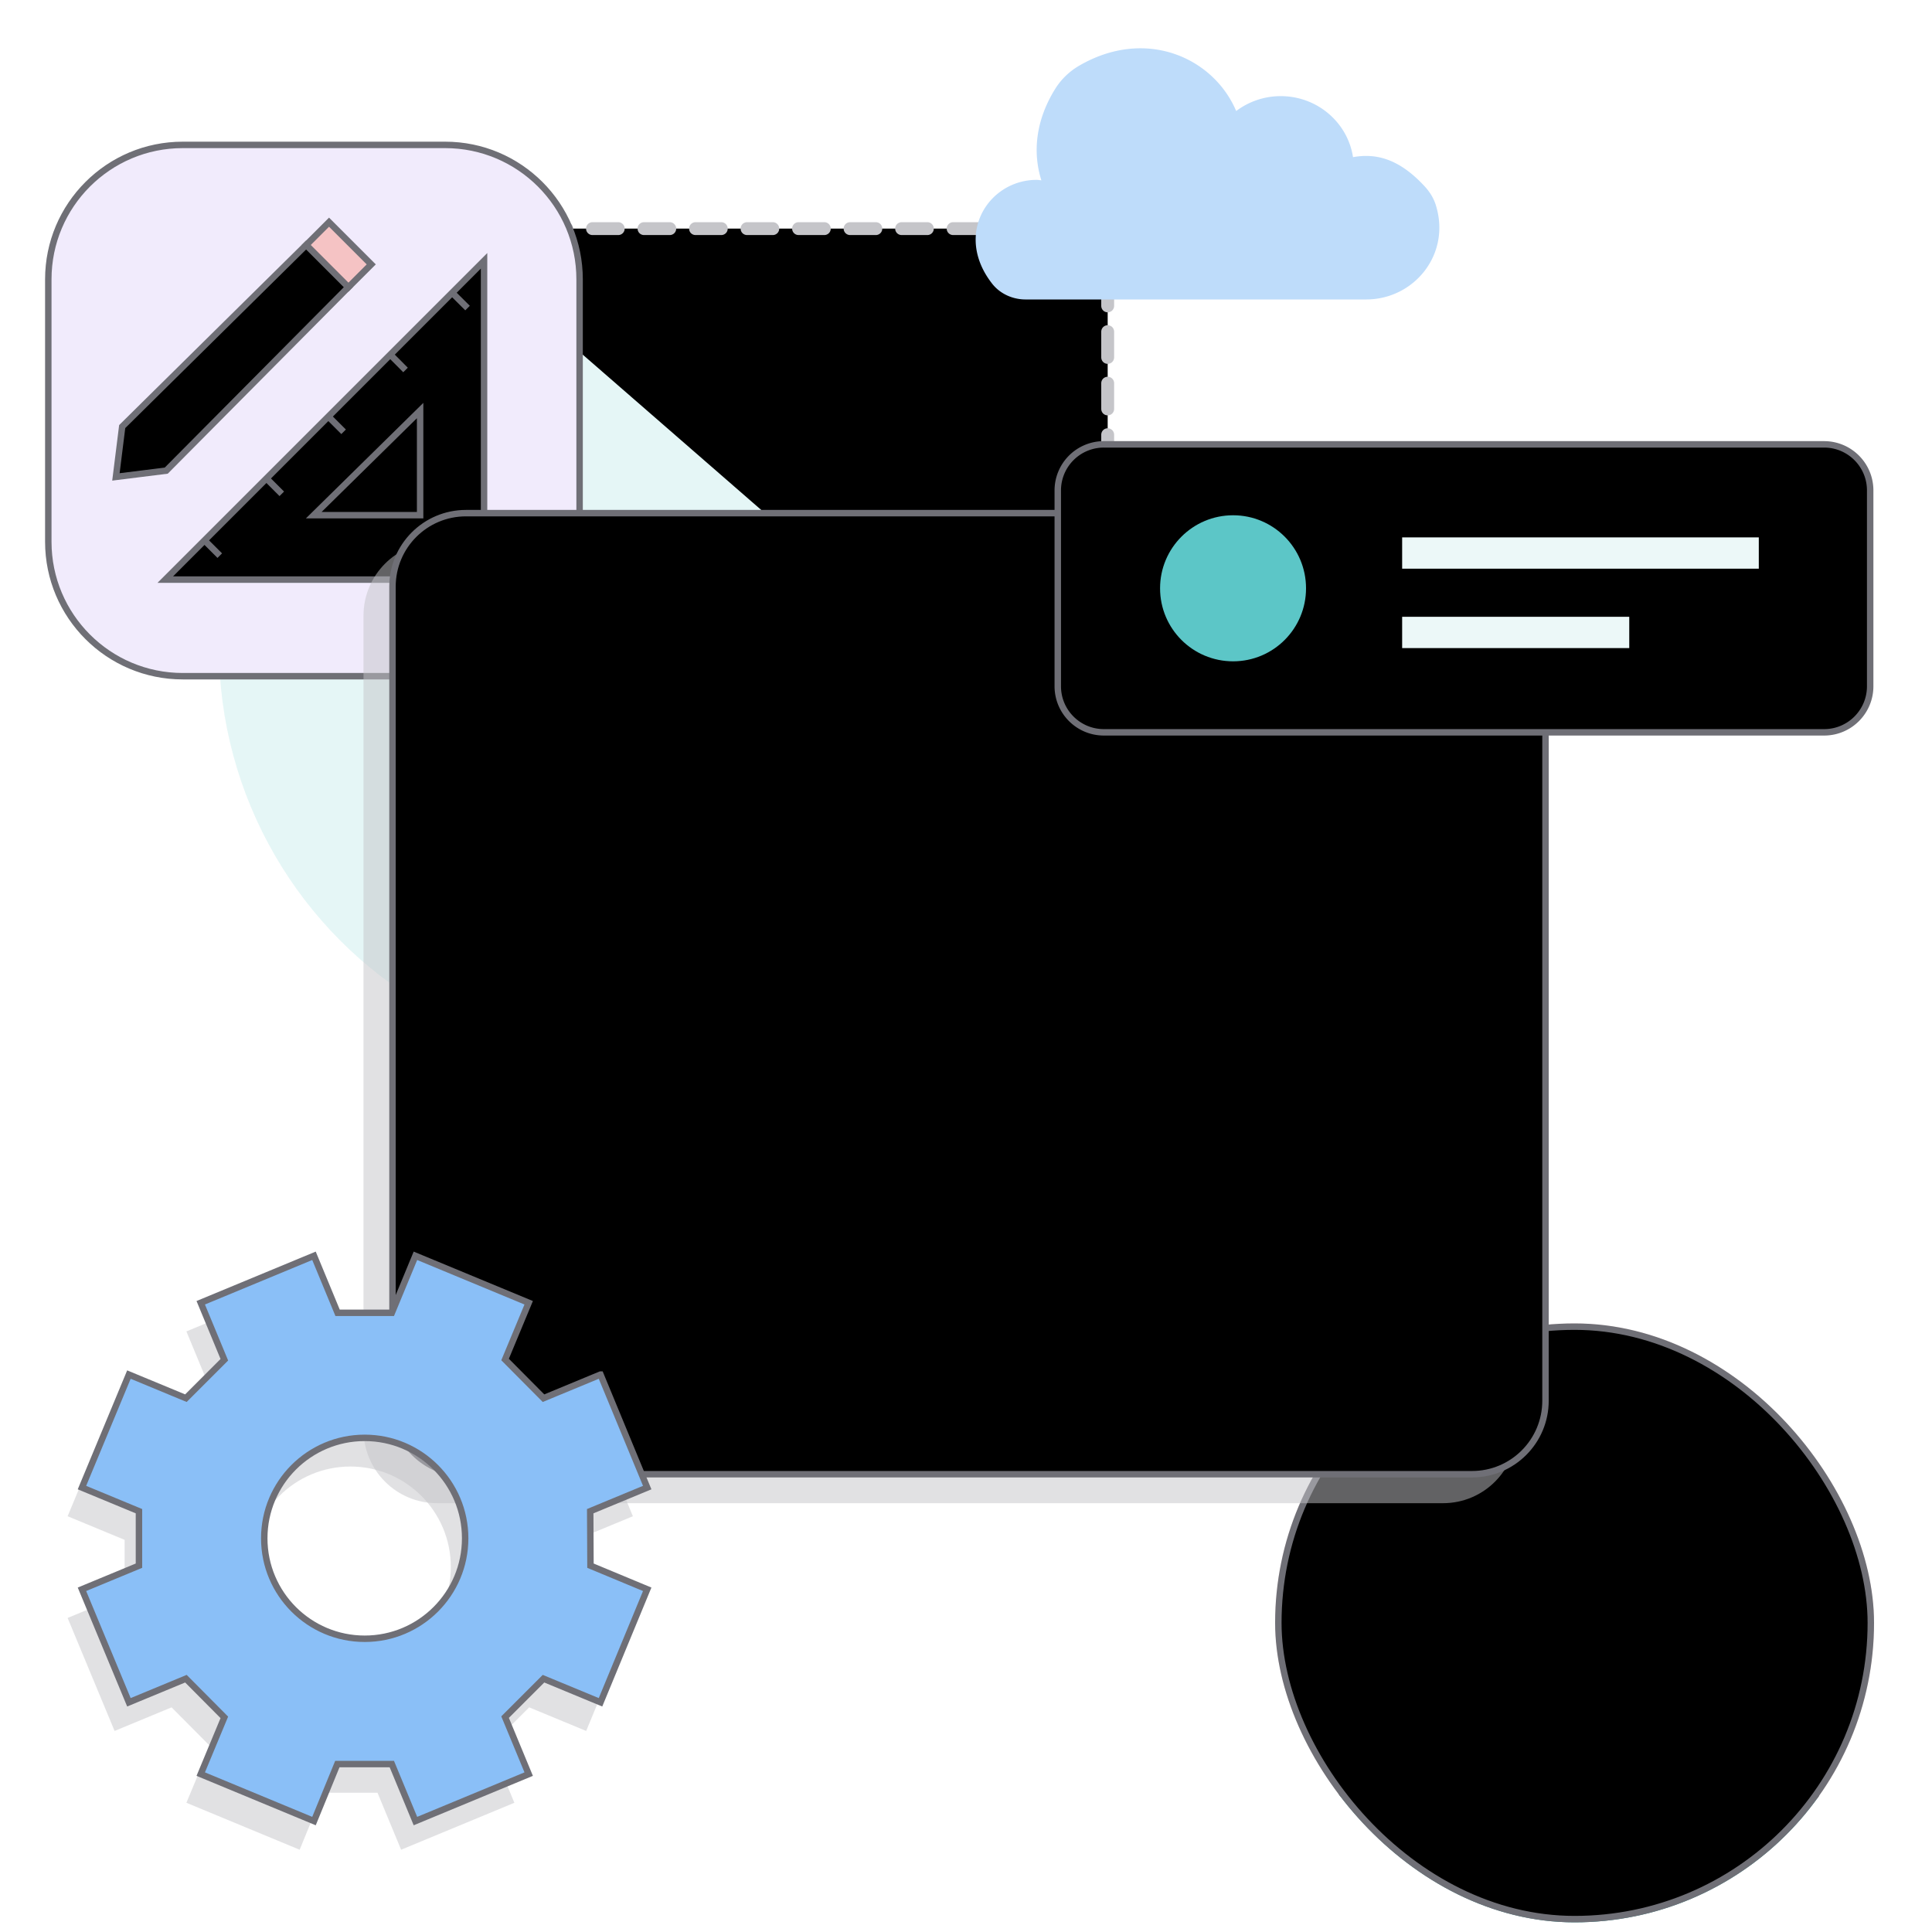 <svg xmlns="http://www.w3.org/2000/svg" viewBox="0 0 300 300"><circle cx="98.5" cy="100.5" fill="#A8E1E1" opacity=".3" r="64.5" stroke="none"></circle><path d="M68 35.5h104V126" stroke="#C5C5C9" stroke-dasharray="4 4" stroke-linecap="round" stroke-width="2" vector-effect="non-scaling-stroke"></path><g clip-path="url(#set-up-300x300-clip0_11780_1158)"><rect fill="#FBE7E8" height="93" rx="46.5" width="93" x="198" y="205.5" stroke="none"></rect><path d="M233.558 257.184h21.879v12.611c0 6.052-4.903 10.949-10.962 10.949-6.06 0-10.963-4.897-10.963-10.949v-12.611h.046z" fill="#ECC7A4" stroke="#525257" stroke-miterlimit="10" stroke-width=".5" vector-effect="non-scaling-stroke"></path><path d="M233.652 259.909c4.256 6.098 12.721 7.391 21.787 7.391v-7.484l-21.787.093z" fill="#472212" opacity=".5" stroke="none"></path><path d="M264.182 240.46h-.509c-.879-9.886-9.067-17.555-19.197-17.555-10.13 0-18.317 7.669-19.196 17.555h-.509c-2.914 0-4.16 1.799-4.16 4.71 0 2.91 2.359 5.823 5.274 5.823h1.106c1.48 3.465 3.793 6.606 6.615 8.962 3.099 2.541 6.8 4.112 10.824 4.112 7.725 0 14.34-5.821 17.439-13.028h1.106c2.915 0 4.717-2.913 4.717-5.823 0-2.911-.689-4.71-3.603-4.71l.093-.046z" fill="#ECC7A4" stroke="#525257" stroke-miterlimit="10" stroke-width=".5" vector-effect="non-scaling-stroke"></path><path d="M237.907 246.466c.843 0 1.527-.786 1.527-1.755 0-.97-.684-1.756-1.527-1.756-.843 0-1.526.786-1.526 1.756 0 .969.683 1.755 1.526 1.755zM252.015 246.466c.843 0 1.526-.786 1.526-1.755 0-.97-.683-1.756-1.526-1.756s-1.527.786-1.527 1.756c0 .969.684 1.755 1.527 1.755z" fill="#472212" stroke="none"></path><path d="M255.115 241.616s-.786-1.71-3.469-1.71c-2.406 0-3.932 1.294-3.932 3.234v7.438c0 .693-3.284.323-3.284.323M234.068 241.616s.787-1.71 3.47-1.71c1.665 0 2.868.601 3.515 1.617" stroke="#525257" stroke-miterlimit="10" stroke-width=".5" vector-effect="non-scaling-stroke"></path><path d="M247.955 254.893c.06.015.093.03.108.04a.34.34 0 01-.043.101 1.177 1.177 0 01-.185.235 3.454 3.454 0 01-.76.566 5.257 5.257 0 01-2.553.683 5.257 5.257 0 01-2.554-.683 3.454 3.454 0 01-.76-.566 1.215 1.215 0 01-.185-.235.34.34 0 01-.043-.101.387.387 0 01.108-.04c.159-.039.408-.052.752-.046.27.005.579.02.924.037l.275.013c.454.022.956.042 1.483.042.526 0 1.028-.02 1.482-.042l.275-.013c.345-.017.655-.032.924-.037.344-.006.594.007.752.046z" fill="url(#set-up-300x300-paint0_linear_11780_1158)" stroke="#525257" stroke-width=".5" vector-effect="non-scaling-stroke"></path><path d="M255.208 223.275c4.534 0 7.864 2.818 8.697 5.405v.093c1.017 3.326-.417 9.516-.417 9.516l-1.757.97s.185-5.405-4.487-6.883c-4.302-1.386-5.644.554-10.454.554-5.736 0-7.309-2.956-13.276-.877-.601.231-1.157.462-1.665.785-.139.046-.787.508-.972.647-3.006 2.356-3.747 5.959-3.747 5.959l-1.572-1.201s-1.157-5.082-.463-9.008l-1.295-.278s-.555-5.682 5.134-10.394c4.108-3.056 7.817-3.93 13.075-2.546 5.259 1.384 6.816 7.258 13.199 7.258z" fill="#CDBFAD" stroke="#525257" stroke-miterlimit="10" stroke-width=".5" vector-effect="non-scaling-stroke"></path><path d="M230.876 233.439s.833-.6.972-.647c.508-.323 1.063-.554 1.665-.785 5.967-2.079 7.54.878 13.275.878 3.238 0 4.904-.878 6.985-1.017-8.927.37-12.489-6.236-19.705-6.236-4.718 0-8.419 6.883-6.939 13.859 0 0 .74-3.603 3.747-5.96v-.092z" fill="#525257" stroke="#525257" stroke-miterlimit="10" stroke-width=".5" vector-effect="non-scaling-stroke"></path><path d="M242.301 246.188s.601-1.339 2.59-1.339c1.249 0 2.174.462 2.591 1.247M242.301 245.957c0 2.31-2.035 4.204-4.579 4.204-2.544 0-4.579-1.894-4.579-4.204 0-2.309 2.035-2.91 4.579-2.91 2.544 0 4.579.601 4.579 2.91zM256.686 245.957c0 2.31-2.035 4.204-4.579 4.204-2.544 0-4.58-1.894-4.58-4.204 0-2.31 2.036-2.91 4.58-2.91s4.579.6 4.579 2.91zM237.723 243.001c3.053-.277 10.963-.323 14.386 0" stroke="#525257" stroke-miterlimit="10" stroke-width=".5" vector-effect="non-scaling-stroke"></path><path d="M274.543 275.385l-13.924-3.28c-.971-.231-16.097 6.745-16.097 6.745s-14.155-6.976-15.08-6.745l-13.923 3.28c-11.564 2.726-16.329 12.474-17.578 24.254h93.069c-1.203-11.78-4.949-21.528-16.467-24.254z" fill="#2F8D8E" stroke="#525257" stroke-miterlimit="10" stroke-width=".5" vector-effect="non-scaling-stroke"></path><path d="M244.522 278.896l-6.291 6.283-11.333-11.318.139-.139 6.198-6.144 11.241 11.272.046.046zM262.055 273.861l-11.287 11.318-6.245-6.283v-.046l11.241-11.272 6.291 6.283z" fill="#fff" stroke="#525257" stroke-miterlimit="10" stroke-width=".5" vector-effect="non-scaling-stroke"></path><path d="M216.908 294.095l1.758 5.544M270.797 294.095l-1.758 5.544" stroke="#6F6F76" stroke-miterlimit="10" vector-effect="non-scaling-stroke"></path><path d="M224.817 249.469a.832.832 0 10.002-1.662.832.832 0 00-.002 1.662zM263.811 249.469a.832.832 0 10.002-1.662.832.832 0 00-.002 1.662z" fill="#fff" stroke="none"></path></g><rect height="92" rx="46" stroke="#6F6F76" width="92" x="198.5" y="206" vector-effect="non-scaling-stroke"></rect><path d="M69.124 22.5H28.377C16.852 22.5 7.5 31.852 7.5 43.376v40.748C7.5 95.648 16.852 105 28.375 105h40.75C80.647 105 90 95.648 90 84.124V43.377C90 31.852 80.648 22.5 69.124 22.5z" fill="#F1EBFC" stroke="#6F6F76" vector-effect="non-scaling-stroke"></path><path d="M46.916 39.357v.025l.635-.635 5.849 5.85-27.802 28.038-6.668.819h0l-.339.041.874-7.006 27.45-27.132z" fill="#FCC888" stroke="#FCC888" vector-effect="non-scaling-stroke"></path><path d="M47.415 38.16l3.435 3.09-32.805 32.805.945-7.815 28.425-28.08z" fill="#FDDFBD" stroke="none"></path><path d="M54.105 44.58l-28.29 28.5-7.815.975.975-7.815L47.55 38.025l6.555 6.555z" stroke="#6F6F76" vector-effect="non-scaling-stroke"></path><path d="M57.646 41.055l-3.54 3.54-6.555-6.555 3.54-3.54 6.555 6.555z" fill="#F5C3C4" stroke="#6F6F76" vector-effect="non-scaling-stroke"></path><path d="M74.745 41.415L26.67 89.49h48.075V41.415zM48.51 80.49l17.235-17.235V80.49H48.51z" fill="#ECF8F8" stroke="none"></path><path d="M25.5 90.495h49.245V85.5h-44.25L25.5 90.495z" fill="#CFEEEE" stroke="none"></path><path d="M25.664 90h49.5V40.5L25.664 90z" stroke="#6F6F76" stroke-miterlimit="10" vector-effect="non-scaling-stroke"></path><path d="M48.72 79.995h16.516V63.75L48.72 79.995v0zM31.725 83.88l2.4 2.4M41.34 74.265l2.415 2.415M50.955 64.65l2.4 2.4M60.57 55.035l2.4 2.415M70.186 45.435l2.414 2.4" stroke="#6F6F76" stroke-miterlimit="10" vector-effect="non-scaling-stroke"></path><path d="M224.07 84.18H67.86c-6.315 0-11.415 5.115-11.415 11.415V222c0 6.315 5.115 11.415 11.415 11.415h156.21c6.315 0 11.415-5.115 11.415-11.415V95.61c0-6.315-5.115-11.415-11.415-11.415v-.015z" fill="#C5C5C9" opacity=".5" stroke="none"></path><path d="M228.57 79.68H72.36c-6.315 0-11.415 5.115-11.415 11.415V217.5c0 6.315 5.115 11.415 11.415 11.415h156.21c6.315 0 11.415-5.115 11.415-11.415V91.11c0-6.315-5.115-11.415-11.415-11.415v-.015z" fill="#fff" stroke="none"></path><path d="M72.36 79.68h156.21c6.3 0 11.415 5.115 11.415 11.415v14.13H60.945v-14.13c0-6.3 5.115-11.415 11.415-11.415z" fill="#55A3F3" stroke="none"></path><path d="M78.75 97.5c2.48 0 4.5-2.02 4.5-4.5s-2.02-4.5-4.5-4.5-4.5 2.02-4.5 4.5 2.02 4.5 4.5 4.5z" fill="#EE9496" stroke="none"></path><path d="M96.75 97.5c2.48 0 4.5-2.02 4.5-4.5s-2.02-4.5-4.5-4.5-4.5 2.02-4.5 4.5 2.02 4.5 4.5 4.5z" fill="#FCC888" stroke="none"></path><path d="M114.75 97.5c2.48 0 4.5-2.02 4.5-4.5s-2.02-4.5-4.5-4.5-4.5 2.02-4.5 4.5 2.02 4.5 4.5 4.5z" fill="#78D8A3" stroke="none"></path><path d="M105.766 119.925h-31.02c-2.49 0-4.5 2.01-4.5 4.5v31.02c0 2.49 2.01 4.5 4.5 4.5h31.02c2.49 0 4.5-2.01 4.5-4.5v-31.02c0-2.49-2.01-4.5-4.5-4.5z" fill="#BEDCFA" stroke="none"></path><path d="M105.766 173.774h-31.02c-2.49 0-4.5 2.01-4.5 4.5v31.02c0 2.49 2.01 4.5 4.5 4.5h31.02c2.49 0 4.5-2.01 4.5-4.5v-31.02c0-2.49-2.01-4.5-4.5-4.5zM160.469 173.774h-31.02c-2.49 0-4.5 2.01-4.5 4.5v31.02c0 2.49 2.01 4.5 4.5 4.5h31.02c2.49 0 4.5-2.01 4.5-4.5v-31.02c0-2.49-2.01-4.5-4.5-4.5v0zM223.786 173.774h-38.415a5.73 5.73 0 00-5.73 5.73v28.575a5.73 5.73 0 005.73 5.73h38.415a5.73 5.73 0 005.73-5.73v-28.575a5.73 5.73 0 00-5.73-5.73v0zM225.016 119.925h-95.565c-2.49 0-4.5 2.01-4.5 4.5v31.02c0 2.49 2.01 4.5 4.5 4.5h95.565c2.49 0 4.5-2.01 4.5-4.5v-31.02c0-2.49-2.01-4.5-4.5-4.5v0z" stroke="#BEDCFA" stroke-dasharray="4 4" stroke-miterlimit="10" stroke-width="2" vector-effect="non-scaling-stroke"></path><path d="M167.625 151.59l8.325 44.385 10.635-17.1 19.425-3.24-38.37-24.045h-.015z" fill="#003876" stroke="none"></path><path d="M228.57 79.68H72.36c-6.315 0-11.415 5.115-11.415 11.415V217.5c0 6.315 5.115 11.415 11.415 11.415h156.21c6.315 0 11.415-5.115 11.415-11.415V91.11c0-6.315-5.115-11.415-11.415-11.415v-.015z" stroke="#6F6F76" vector-effect="non-scaling-stroke"></path><path clip-rule="evenodd" d="M91.022 217.894l7.253 17.548-8.851 3.665.039 8.462 8.812 3.665-7.253 17.547-8.851-3.665-5.966 5.966 3.665 8.852-17.586 7.291-3.666-8.851h-8.461l-3.627 8.851-17.586-7.291 3.665-8.813-5.966-6.005-8.851 3.665-7.292-17.547 8.852-3.665v-8.462l-8.852-3.665 7.292-17.548 8.851 3.666 5.966-5.966-3.665-8.852 17.586-7.292 3.666 8.852h8.422l3.666-8.852 17.586 7.292-3.665 8.813 5.966 6.005 8.851-3.666zm-21.018 25.424c0 8.615-6.983 15.598-15.597 15.598s-15.598-6.983-15.598-15.598c0-8.614 6.984-15.597 15.598-15.597s15.597 6.983 15.597 15.597z" fill="#C5C5C9" fill-rule="evenodd" opacity=".5" stroke="none"></path><path clip-rule="evenodd" d="M93.247 213.444l7.253 17.547-8.852 3.666.04 8.461 8.812 3.666-7.253 17.547-8.852-3.665-5.966 5.966 3.666 8.851-17.587 7.292-3.665-8.851h-8.462l-3.626 8.851-17.586-7.292 3.665-8.812-5.966-6.005-8.851 3.665-7.292-17.547 8.851-3.666v-8.461l-8.851-3.666 7.292-17.547 8.851 3.666 5.966-5.967-3.665-8.851L48.755 195l3.665 8.852h8.423L64.508 195l17.587 7.292-3.666 8.812 5.966 6.006 8.852-3.666zm-21.018 25.424c0 8.614-6.983 15.598-15.597 15.598-8.615 0-15.598-6.984-15.598-15.598s6.983-15.597 15.598-15.597c8.614 0 15.597 6.983 15.597 15.597z" fill="#8ABFF7" fill-rule="evenodd" stroke="#6F6F76" vector-effect="non-scaling-stroke"></path><path d="M283.245 69h-111.84a7.154 7.154 0 00-7.155 7.155v30.405c0 3.96 3.21 7.155 7.155 7.155h111.84c3.96 0 7.155-3.21 7.155-7.155V76.155c0-3.96-3.21-7.155-7.155-7.155z" fill="#A8E1E1" stroke="none"></path><path d="M283.245 69h-111.84a7.154 7.154 0 00-7.155 7.155v30.405c0 3.96 3.21 7.155 7.155 7.155h111.84c3.96 0 7.155-3.21 7.155-7.155V76.155c0-3.96-3.21-7.155-7.155-7.155z" stroke="#6F6F76" vector-effect="non-scaling-stroke"></path><path d="M191.475 102.69c6.255 0 11.325-5.07 11.325-11.34s-5.07-11.34-11.325-11.34c-6.255 0-11.34 5.07-11.34 11.34s5.07 11.34 11.34 11.34z" fill="#5CC6C7" stroke="none"></path><path d="M273.105 83.445h-55.38v4.86h55.38v-4.86zM252.99 95.775h-35.265v4.86h35.265v-4.86z" fill="#ECF8F8" stroke="none"></path><path d="M221.249 28.967c-4.216-4.586-7.888-5.144-11.153-4.565-.824-5.36-5.529-9.474-11.228-9.474-2.604 0-4.996.868-6.913 2.312-3.52-8.312-14.068-13.042-24.384-7.037a10.737 10.737 0 00-3.696 3.557c-3.105 4.968-3.525 9.99-2.169 14.24-.246-.018-.482-.071-.732-.071-7.461 0-12.908 8.453-6.914 16.12 1.228 1.571 3.175 2.451 5.194 2.451h52.878c7.453 0 13.232-7.031 10.808-14.696-.334-1.053-.937-2.017-1.691-2.837z" fill="#BEDCFA" stroke="none"></path><defs><clippath id="set-up-300x300-clip0_11780_1158"><rect fill="#fff" height="93" rx="46.5" width="93" x="198" y="205.5" stroke="none"></rect></clippath></defs></svg>
